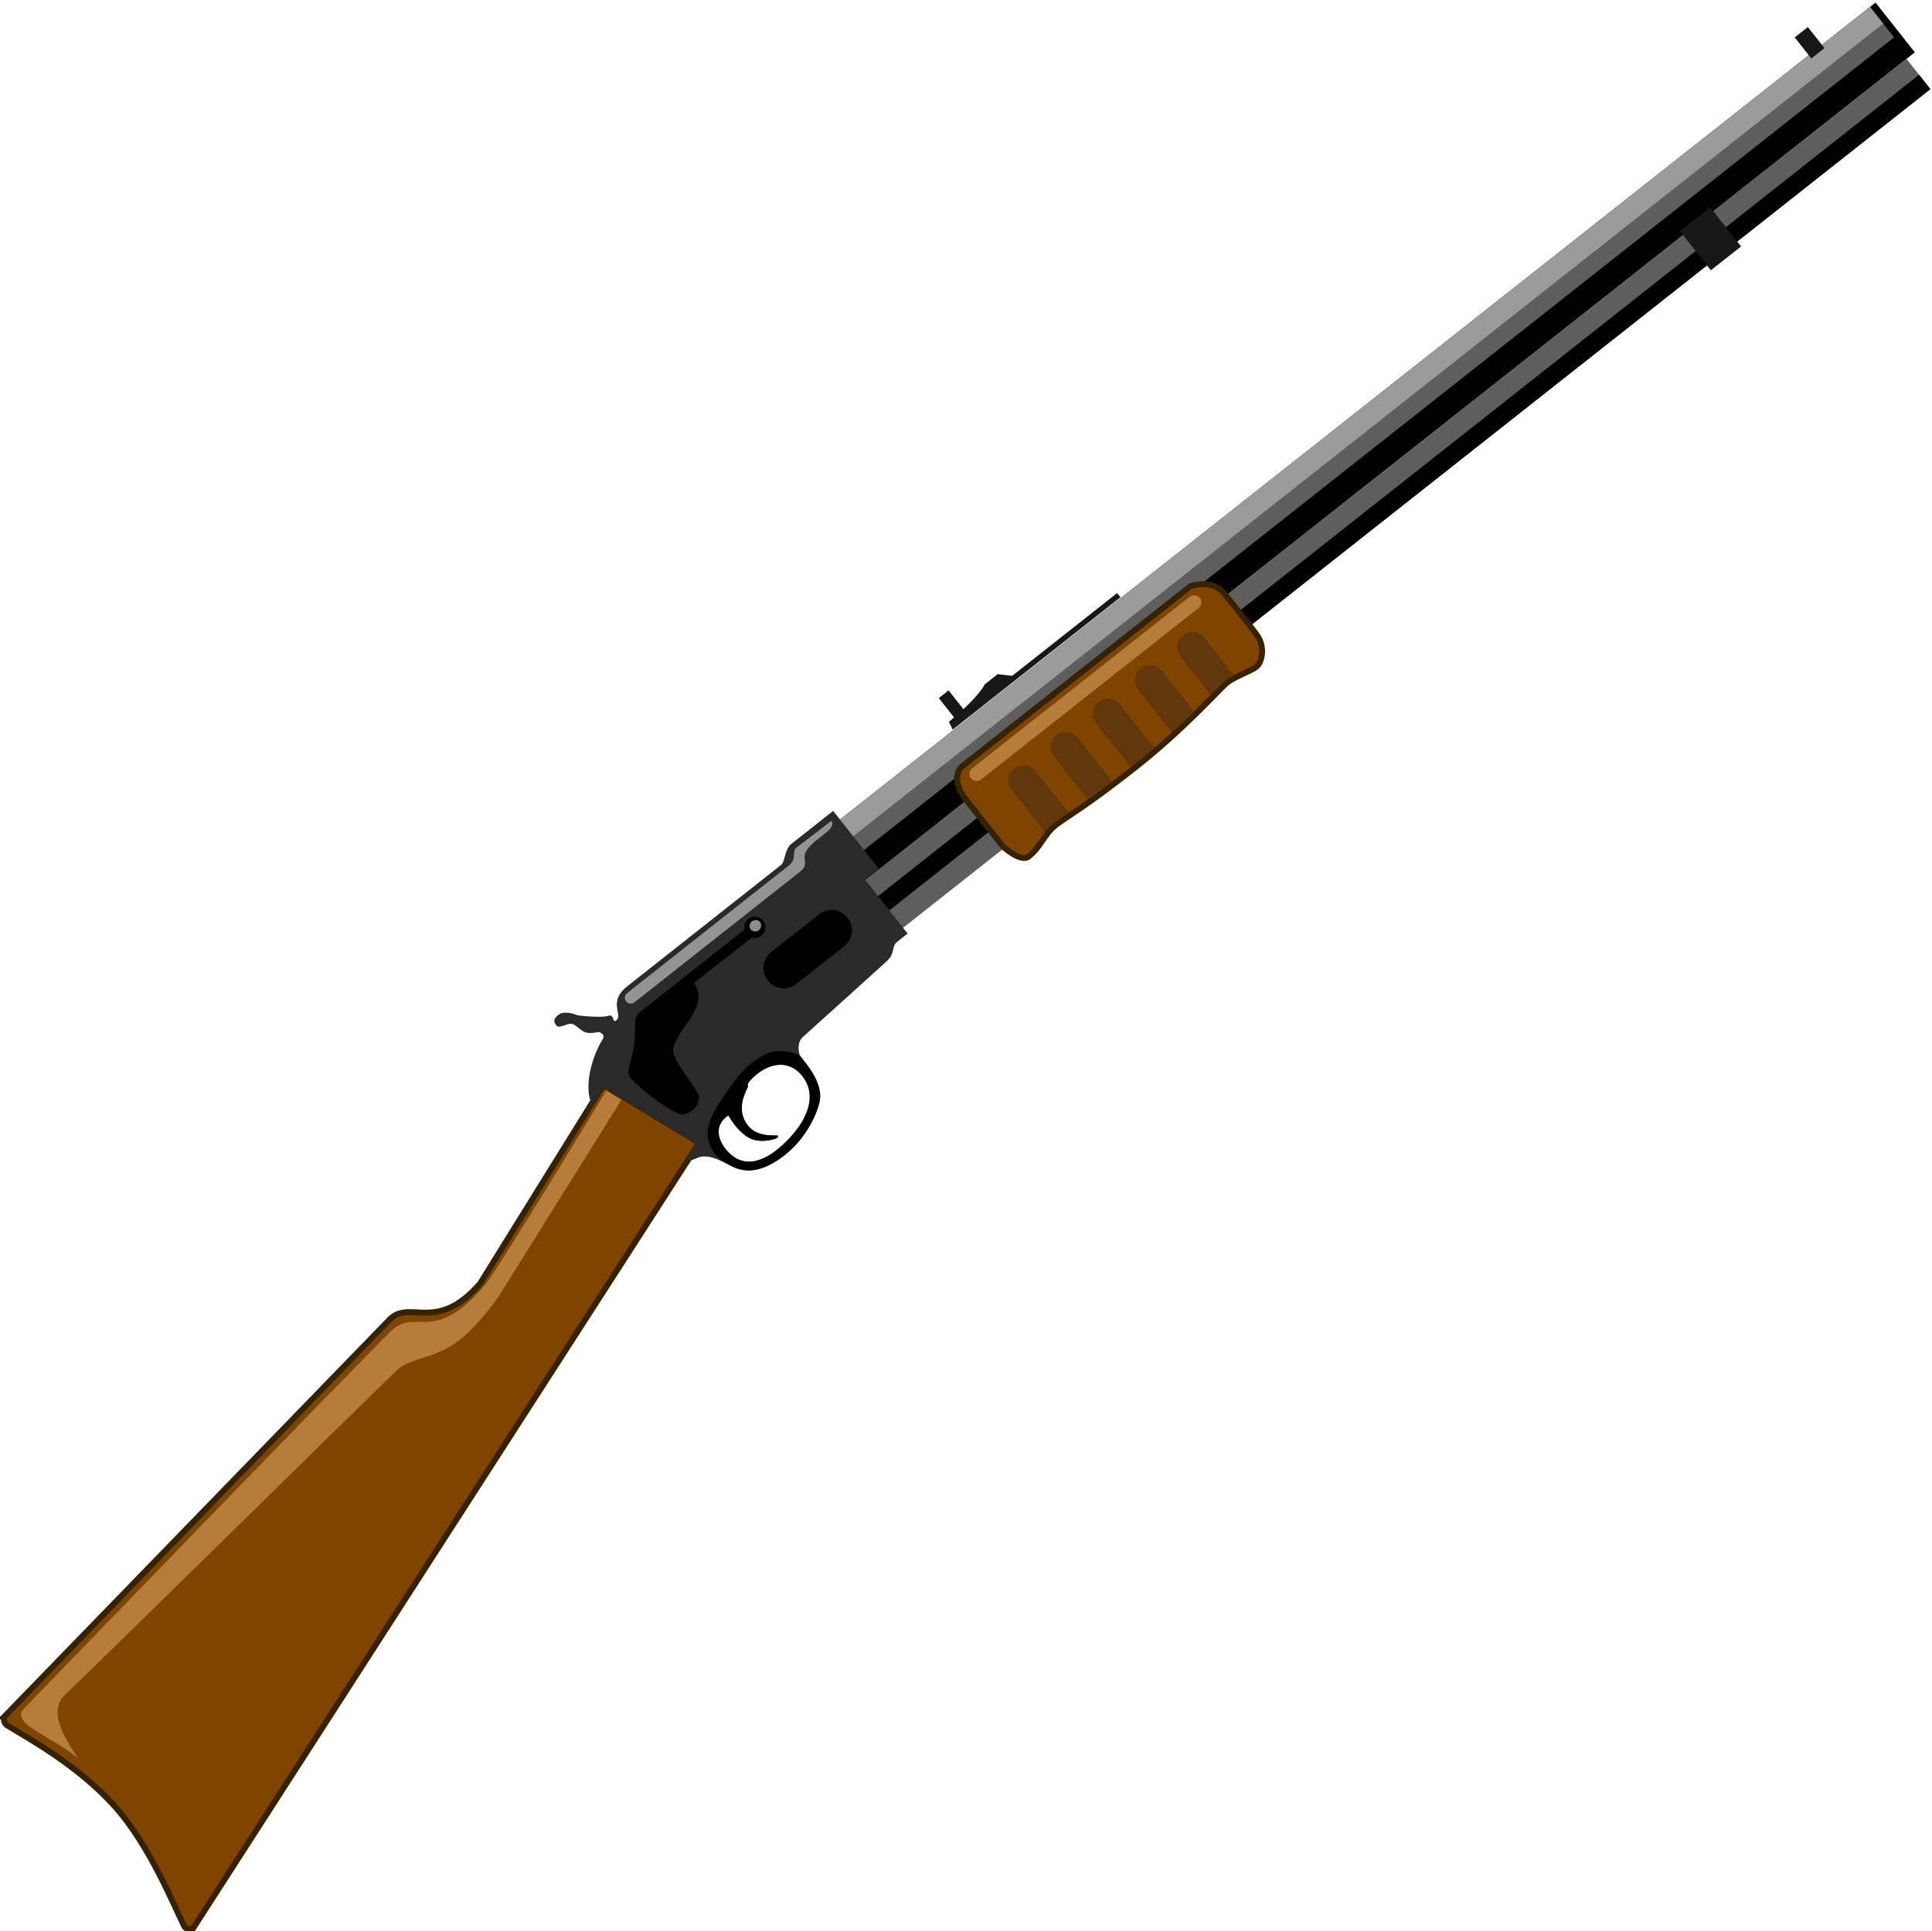 <?xml version="1.0" encoding="UTF-8" standalone="no"?>
<!-- Created with Inkscape (http://www.inkscape.org/) -->

<svg
   xmlns:dc="http://purl.org/dc/elements/1.1/"
   xmlns:cc="http://creativecommons.org/ns#"
   xmlns:rdf="http://www.w3.org/1999/02/22-rdf-syntax-ns#"
   xmlns:svg="http://www.w3.org/2000/svg"
   xmlns="http://www.w3.org/2000/svg"
   xmlns:sodipodi="http://sodipodi.sourceforge.net/DTD/sodipodi-0.dtd"
   xmlns:inkscape="http://www.inkscape.org/namespaces/inkscape"
   id="svg2"
   viewBox="0 0 256 255.908"
   version="1.1"
   inkscape:version="0.92.4 (5da689c313, 2019-01-14)"
   sodipodi:docname="pump_action_rifle.svg"
   width="256"
   height="255.908">
  <title
     id="title844">Pump Action Rifle</title>
  <defs
     id="defs37" />
  <sodipodi:namedview
     pagecolor="#ffffff"
     bordercolor="#666666"
     borderopacity="1"
     objecttolerance="10"
     gridtolerance="10"
     guidetolerance="10"
     inkscape:pageopacity="0"
     inkscape:pageshadow="2"
     inkscape:window-width="1920"
     inkscape:window-height="1025"
     id="namedview35"
     showgrid="false"
     inkscape:zoom="0.57572483"
     inkscape:cx="-24.371525"
     inkscape:cy="197.49056"
     inkscape:window-x="-8"
     inkscape:window-y="-8"
     inkscape:window-maximized="1"
     inkscape:current-layer="svg2"
     fit-margin-top="0"
     fit-margin-left="0"
     fit-margin-right="0"
     fit-margin-bottom="0" />
  <g
     id="layer2"
     transform="matrix(0.512,-0.404,0.404,0.512,-257.597,-66.093)">
    <g
       id="g4019">
      <path
         id="path3903"
         style="color:#000000;fill:#7e4400;stroke:#362200;stroke-width:1.2"
         d="m 31.838,598.6 110.99,-14.8 c 6.491,-1.262 5.73,8.117 19.433,5.593 l 44.745,-16.21 7.934,21.312 -179.58,61.628 c 0,0 -1.325,-0.525 -1.135,-1.453 0.91,-4.457 4.67,-17.201 4.02,-27.756 -0.701,-11.377 -5.334,-22.099 -6.969,-26.528 -0.376,-1.019 0.569,-1.78 0.569,-1.78 z"
         inkscape:connector-curvature="0" />
      <rect
         id="rect3955"
         style="color:#000000;fill:#000000"
         height="12.879"
         width="29.294"
         y="570.77"
         x="242.18" />
      <rect
         id="rect3846"
         style="color:#000000;fill:#000000"
         height="12.879"
         width="272.11"
         y="560.67"
         x="274" />
      <rect
         id="rect3848"
         style="color:#000000;fill:#5e5e5e"
         height="7.829"
         width="269.96"
         y="573.55"
         x="274" />
      <rect
         id="rect3876"
         style="color:#000000;fill:#5e5e5e"
         height="4.487"
         width="27.756"
         y="581.38"
         x="273.89" />
      <path
         id="rect3907"
         style="color:#000000;fill:#171717"
         d="m 309.16,553.72 v 5 c -0.46,0.02 -0.872,0.051 -1.375,0.062 l -0.375,1.719 h 1.75 2.531 39.125 v -1.094 h -27.156 l -2.094,-2.094 h -3.344 c 0,0 -1.746,0.862 -6.531,1.281 v -4.875 h -2.531 z"
         inkscape:connector-curvature="0" />
      <rect
         id="rect3912"
         style="color:#000000;fill:#5e5e5e"
         height="7.879"
         width="270.68"
         y="560.67"
         x="274" />
      <rect
         id="rect3914"
         style="color:#000000;fill:#9b9b9b"
         height="4.308"
         width="270.68"
         y="560.67"
         x="274" />
      <rect
         id="rect3916"
         style="color:#000000;fill:#000000"
         height="3.721"
         width="269.96"
         y="577.66"
         x="274" />
      <rect
         id="rect3850"
         style="color:#000000;fill:#171717"
         height="10.163"
         width="7.829"
         y="572.48"
         x="486.14" />
      <path
         id="path3874"
         style="color:#000000;fill:#7e4400;stroke:#362200;stroke-width:1.2"
         d="m 304.64,567.54 h 58.75 c 0,0 4.554,1.607 4.464,5.446 0,0 0.084,6.27 0,10.446 -0.066,3.297 -2.679,5.268 -4.107,5.268 -1.429,0 -4.643,-1.161 -6.607,-1.161 -1.964,0 -12.321,1.964 -25.357,1.964 -13.036,0 -17.232,-0.804 -20.089,-0.804 -2.857,0 -5,1.607 -8.125,1.607 -2.143,0 -2.857,-4.911 -2.857,-4.911 v -12.232 c 0,-2.946 1.339,-5.714 3.929,-5.625 z"
         inkscape:connector-curvature="0" />
      <path
         id="rect3883"
         style="color:#000000;fill:#2a2a2a"
         d="m 208.17,556.39 c -1.008,0.115 -1.219,0.625 -1.219,1.406 0,0.893 1.786,0.996 2.5,1.531 0.714,0.536 0.621,1.96 1.156,3.031 0.536,1.071 2.25,1.781 2.25,1.781 0,0 1.08,1.335 -0.438,1.781 -1.518,0.446 -8.594,3.951 -9.844,9.219 l 4.125,-1.625 7.594,20.625 -4.562,1.688 c 0,0 1.165,0.281 3.219,0.906 2.054,0.625 3.13,3.201 3.844,4.719 0.714,1.518 1.953,5.596 9.906,5.719 5.804,0.089 10.744,-2.547 12.656,-4.188 3.082,-2.643 2.504,-8.393 2.594,-9.375 0.089,-0.982 1.268,-2.848 2.875,-2.938 1.607,-0.089 20.527,-1.353 22.938,-1.531 2.411,-0.179 2.487,-1.781 4.094,-1.781 h 2.688 v -13.938 h 3.562 v -15 h -10.969 c -1.429,0 -3.228,2.062 -4.031,2.062 h -39.938 c -5.272,0.018 -4.158,4.389 -6.219,4.031 -0.625,-0.268 0.719,-1.272 -0.531,-1.719 -1.25,-0.446 -4.728,-3.737 -4.906,-4.094 -0.179,-0.357 -1.415,-2.312 -2.844,-2.312 -0.179,0 -0.356,-0.016 -0.5,0 z m 42.281,16.75 h 12.406 c 2.28,0 4.094,1.845 4.094,4.125 0,2.28 -1.813,4.125 -4.094,4.125 h -12.406 c -2.28,0 -4.125,-1.845 -4.125,-4.125 0,-2.28 1.845,-4.125 4.125,-4.125 z m -17.781,17.625 c 4.196,-0.039 6.832,2.105 7.094,5.406 0.395,4.985 -3.648,7.95 -9.688,8.906 -6.029,0.954 -10.872,-0.208 -11.625,-5.031 -0.352,-2.257 0.14,-5.233 2.594,-6.094 0.969,-0.34 2,-0.188 2,-0.188 -0.402,2.723 -0.124,5.12 0.656,6.562 0.874,1.616 2.662,2.604 3.875,3.062 0.343,0.13 0.675,0.111 0.812,-0.156 -0.088,-0.29 -3.586,-2.183 -3.531,-5.5 0.057,-3.401 2.685,-5.099 4.969,-6.125 0,0 -0.264,-0.815 2.844,-0.844 z"
         inkscape:connector-curvature="0" />
      <path
         id="path3887"
         style="fill:#000000"
         d="m 250.89,566.2 h -29.196 c -1.607,0 -2.796,2.77 -5.335,5.013 -2.043,1.806 -4.01,2.751 -4.13,3.826 -0.268,2.411 2.232,12.143 3.75,12.946 1.518,0.804 3.661,0.625 4.732,-0.804 0.791,-1.055 0.357,-8.839 1.607,-10.536 1.25,-1.696 5.24,-2.561 6.429,-2.946 3.091,-1.003 5.241,-2.187 5.536,-5.357 l 16.607,0.045 z"
         inkscape:connector-curvature="0" />
      <path
         id="path3885"
         style="fill:#000000;fill-rule:evenodd;stroke:#000000;stroke-width:1px"
         d="m 246.79,704.28 a 1.652,1.652 0 1 1 -3.304,0 1.652,1.652 0 1 1 3.304,0 z"
         transform="translate(5.804,-137.14)"
         inkscape:connector-curvature="0" />
      <rect
         id="rect3974"
         style="color:#000000;fill:#b67d3a"
         ry="1.452"
         height="2.904"
         width="59.22"
         y="569.13"
         x="304.18" />
      <path
         id="path3978"
         style="color:#000000;fill:#b67d3a"
         d="m 38.445,614.51 c 0.379,-4.96 1.019,-11.432 6.019,-11.789 5,-0.357 89.643,-9.643 93.75,-10 3.375,-0.294 7.143,2.679 12.5,3.036 5.357,0.357 12.857,-1.964 12.857,-1.964 l 44.392,-15.925 -1.239,-3.382 c 0,0 -39.826,14.919 -43.867,15.736 -15.893,3.214 -13.665,-5.189 -20.714,-4.464 -9.122,0.937 -104.17,13.782 -105.91,13.992 -4.439,0.534 0.575,7.312 2.217,14.762 z"
         inkscape:connector-curvature="0" />
      <path
         id="rect3998"
         style="color:#000000;fill:#939393"
         d="m 222.3,561.55 h 42.048 c 1.768,0 2.21,-1.894 3.157,-1.894 l 9.035,0.126 c 0.049,2.078 -4.732,0.62 -7.579,1.59 -2.172,0.74 -1.134,2.64 -3.975,2.577 h -42.685 c -0.665,0 -1.2,-0.535 -1.2,-1.2 0,-0.665 0.535,-1.2 1.2,-1.2 z"
         inkscape:connector-curvature="0" />
      <path
         id="path4001"
         style="fill:#8d8d8d;fill-rule:evenodd"
         d="m 253.36,567.3 a 1.673,1.578 0 1 1 -3.346,0 1.673,1.578 0 1 1 3.346,0 z"
         transform="matrix(0.717,0,0,0.717,70.79,160.2)"
         inkscape:connector-curvature="0" />
      <rect
         id="rect3905"
         style="color:#000000;fill:#171717"
         height="5.446"
         width="3.402"
         y="556.05"
         x="528.83" />
      <path
         id="path4003"
         style="color:#000000;fill:#000000"
         d="m 216.41,596.18 c -0.61,2.058 -0.263,3.826 0.451,5.344 0.714,1.518 1.953,5.596 9.906,5.719 5.804,0.089 10.744,-2.547 12.656,-4.188 3.082,-2.643 2.504,-8.393 2.594,-9.375 0.089,-0.982 -2.458,-4.242 -4.848,-4.838 -3.656,-0.911 -6.415,-0.411 -10.275,0.683 -5.693,1.614 -9.413,3.043 -10.485,6.655 z m 16.326,-5.344 c 4.196,-0.039 6.832,2.105 7.094,5.406 0.395,4.985 -3.648,7.95 -9.688,8.906 -6.029,0.954 -10.872,-0.208 -11.625,-5.031 -0.352,-2.257 0.14,-5.233 2.594,-6.094 0.969,-0.34 2,-0.188 2,-0.188 -0.402,2.723 -0.124,5.12 0.656,6.562 0.874,1.616 2.662,2.604 3.875,3.062 0.343,0.13 0.675,0.111 0.812,-0.156 -0.088,-0.29 -3.586,-2.183 -3.531,-5.5 0.057,-3.401 2.685,-5.099 4.969,-6.125 0,0 -0.264,-0.815 2.844,-0.844 z"
         inkscape:connector-curvature="0" />
      <path
         id="rect4008"
         style="color:#000000;fill:#62370c"
         d="m 312.33,574.43 c 1.714,0 3.094,1.38 3.094,3.094 v 10.764 c 0,0 -1.38,-0.158 -3.094,-0.158 -1.714,0 -3.094,0.189 -3.094,0.189 v -10.796 c 0,-1.714 1.38,-3.094 3.094,-3.094 z"
         inkscape:connector-curvature="0" />
      <path
         id="path4011"
         style="color:#000000;fill:#62370c"
         d="m 323.25,574.43 c 1.714,0 3.094,1.38 3.094,3.094 v 11.333 c 0,0 -1.38,-0.095 -3.094,-0.095 -1.714,0 -3.094,-0.189 -3.094,-0.189 v -11.049 c 0,-1.714 1.38,-3.094 3.094,-3.094 z"
         inkscape:connector-curvature="0" />
      <path
         id="path4013"
         style="color:#000000;fill:#62370c"
         d="m 334.17,574.43 c 1.714,0 3.094,1.38 3.094,3.094 v 11.301 c 0,0 -1.38,0.032 -3.094,0.032 -1.714,0 -3.094,-0.032 -3.094,-0.032 v -11.301 c 0,-1.714 1.38,-3.094 3.094,-3.094 z"
         inkscape:connector-curvature="0" />
      <path
         id="path4015"
         style="color:#000000;fill:#62370c"
         d="m 345.09,574.43 c 1.714,0 3.094,1.38 3.094,3.094 v 10.386 c 0,0 -1.443,0.189 -3.062,0.316 -1.709,0.133 -3.125,0.284 -3.125,0.284 v -10.985 c 0,-1.714 1.38,-3.094 3.094,-3.094 z"
         inkscape:connector-curvature="0" />
      <path
         id="path4017"
         style="color:#000000;fill:#62370c"
         d="m 356.01,574.43 c 1.714,0 3.094,1.38 3.094,3.094 v 9.628 c -0.284,-0.032 -1.412,-0.25 -2.02,-0.221 -1.145,0.054 -4.167,0.442 -4.167,0.442 v -9.849 c 0,-1.714 1.38,-3.094 3.094,-3.094 z"
         inkscape:connector-curvature="0" />
    </g>
  </g>
</svg>
